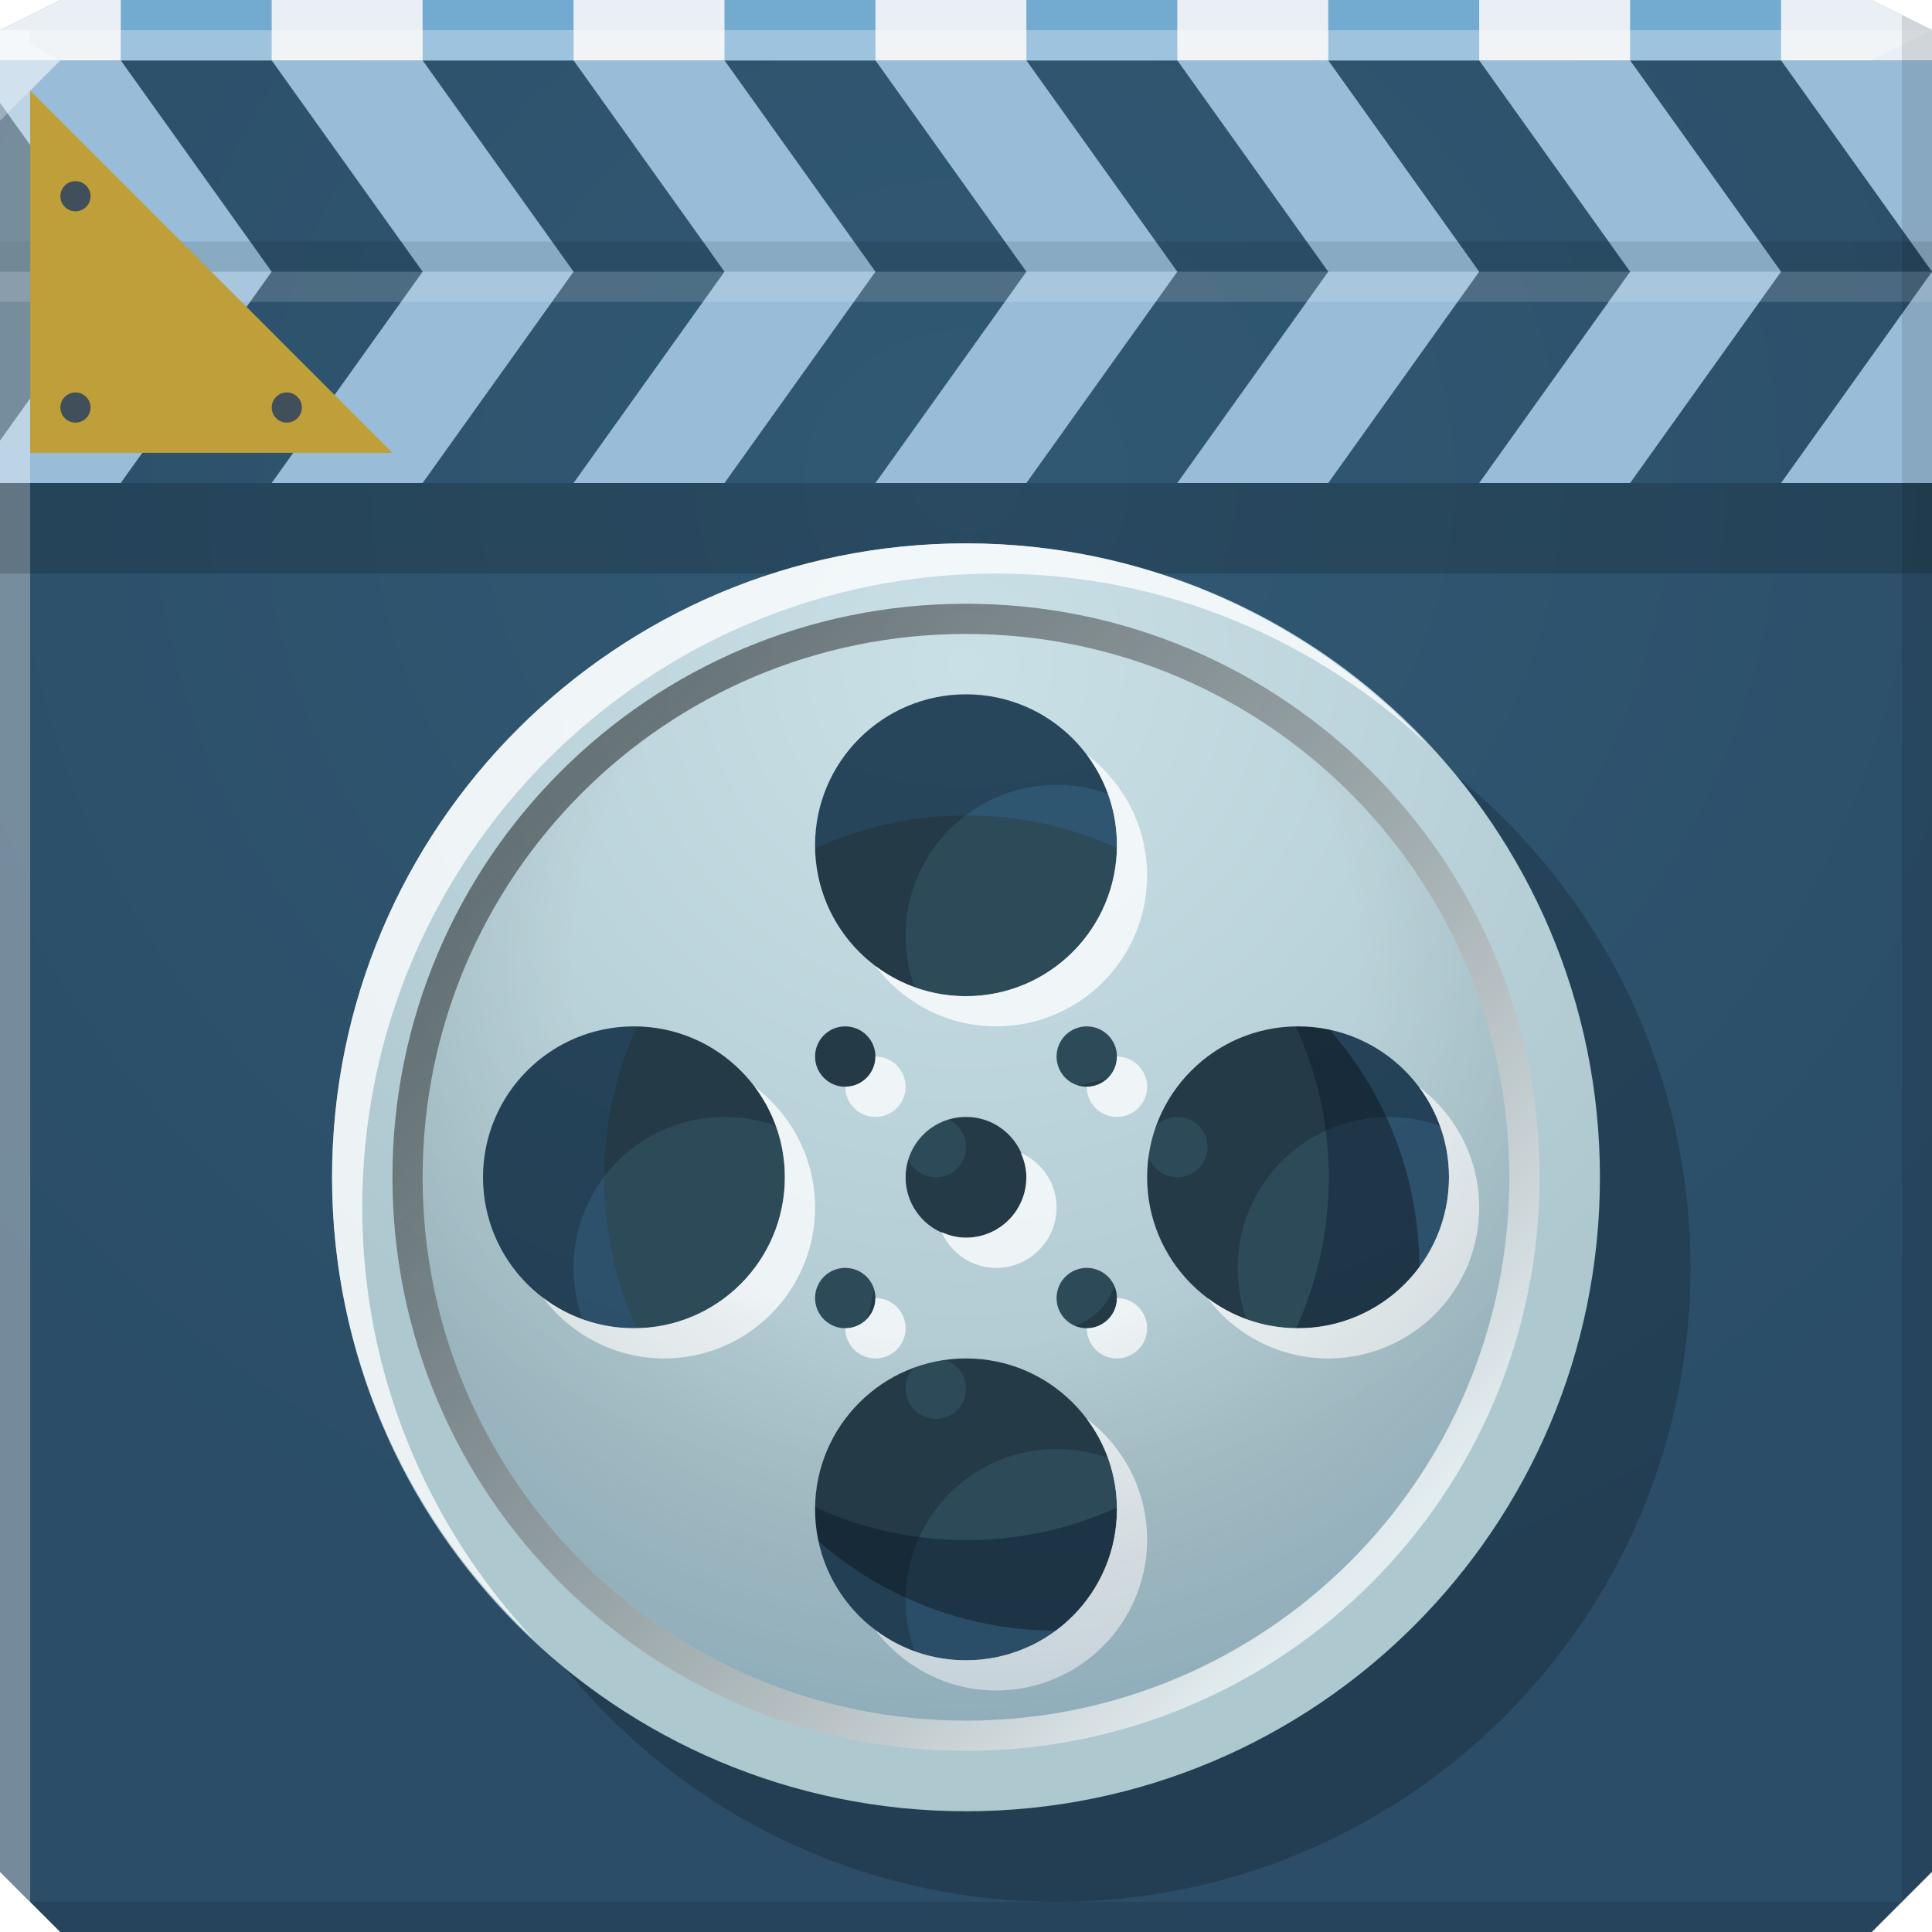 <?xml version="1.0" encoding="UTF-8" standalone="no"?>
<!-- Created with Inkscape (http://www.inkscape.org/) -->

<svg
   xmlns:dc="http://purl.org/dc/elements/1.1/"
   xmlns:cc="http://creativecommons.org/ns#"
   xmlns:rdf="http://www.w3.org/1999/02/22-rdf-syntax-ns#"
   xmlns:svg="http://www.w3.org/2000/svg"
   xmlns="http://www.w3.org/2000/svg"
   xmlns:xlink="http://www.w3.org/1999/xlink"
   xmlns:sodipodi="http://sodipodi.sourceforge.net/DTD/sodipodi-0.dtd"
   xmlns:inkscape="http://www.inkscape.org/namespaces/inkscape"
   width="64"
   height="64"
   id="svg13094"
   version="1.1"
   inkscape:version="0.48.3.1 r9886"
   sodipodi:docname="video-editor.svg">
  <sodipodi:namedview
     id="base"
     pagecolor="#ffffff"
     bordercolor="#666666"
     borderopacity="1.0"
     inkscape:pageopacity="0"
     inkscape:pageshadow="2"
     inkscape:zoom="11.313709"
     inkscape:cx="26.708913"
     inkscape:cy="31.900692"
     inkscape:document-units="px"
     inkscape:current-layer="svg13094"
     showgrid="true"
     inkscape:snap-bbox="true"
     inkscape:bbox-paths="true"
     inkscape:bbox-nodes="true"
     inkscape:snap-bbox-edge-midpoints="true"
     inkscape:snap-bbox-midpoints="true"
     inkscape:object-paths="true"
     inkscape:snap-intersection-paths="true"
     inkscape:object-nodes="true"
     inkscape:snap-smooth-nodes="true"
     inkscape:snap-midpoints="true"
     inkscape:snap-object-midpoints="true"
     inkscape:snap-center="true"
     showguides="true"
     inkscape:guide-bbox="true"
     inkscape:window-width="1920"
     inkscape:window-height="1023"
     inkscape:window-x="-10"
     inkscape:window-y="35"
     inkscape:window-maximized="1"
     inkscape:snap-global="false"
     fit-margin-top="0"
     fit-margin-left="0"
     fit-margin-right="0"
     fit-margin-bottom="0"
     showborder="true"
     inkscape:showpageshadow="false"
     inkscape:snap-page="true">
    <inkscape:grid
       type="xygrid"
       id="grid3075"
       empspacing="5"
       visible="true"
       enabled="true"
       snapvisiblegridlinesonly="true"
       originx="0px"
       originy="18px" />
  </sodipodi:namedview>
  <defs
     id="defs13096">
    <linearGradient
       id="linearGradient7549">
      <stop
         style="stop-color:#cae0e7;stop-opacity:1;"
         offset="0"
         id="stop7551" />
      <stop
         style="stop-color:#aec8cf;stop-opacity:1;"
         offset="1"
         id="stop7553" />
    </linearGradient>
    <linearGradient
       id="linearGradient7433">
      <stop
         style="stop-color:#000000;stop-opacity:0"
         offset="0"
         id="stop7435" />
      <stop
         id="stop7547"
         offset="0.5"
         style="stop-color:#000000;stop-opacity:0;" />
      <stop
         style="stop-color:#00325c;stop-opacity:0.173;"
         offset="1"
         id="stop7437" />
    </linearGradient>
    <linearGradient
       id="linearGradient7423">
      <stop
         style="stop-color:#ffffff;stop-opacity:0.656;"
         offset="0"
         id="stop7425" />
      <stop
         style="stop-color:#000000;stop-opacity:0.459;"
         offset="1"
         id="stop7427" />
    </linearGradient>
    <linearGradient
       id="linearGradient7365">
      <stop
         id="stop7367"
         offset="0"
         style="stop-color:#ffffff;stop-opacity:0.087" />
      <stop
         id="stop7369"
         offset="1"
         style="stop-color:#ffffff;stop-opacity:0;" />
    </linearGradient>
    <linearGradient
       id="linearGradient6031">
      <stop
         style="stop-color:#ff0000;stop-opacity:0.023;"
         offset="0"
         id="stop6033" />
      <stop
         style="stop-color:#ff0000;stop-opacity:0;"
         offset="1"
         id="stop6035" />
    </linearGradient>
    <linearGradient
       id="linearGradient5913">
      <stop
         style="stop-color:#42ff16;stop-opacity:0.393;"
         offset="0"
         id="stop5915" />
      <stop
         style="stop-color:#00f700;stop-opacity:0;"
         offset="1"
         id="stop5917" />
    </linearGradient>
    <linearGradient
       id="linearGradient5639">
      <stop
         style="stop-color:#ffda00;stop-opacity:0.597;"
         offset="0"
         id="stop5641" />
      <stop
         style="stop-color:#c121ff;stop-opacity:0;"
         offset="1"
         id="stop5643" />
    </linearGradient>
    <linearGradient
       id="linearGradient5315">
      <stop
         style="stop-color:#9f00ff;stop-opacity:0.255;"
         offset="0"
         id="stop5317" />
      <stop
         style="stop-color:#9f00ff;stop-opacity:0;"
         offset="1"
         id="stop5319" />
    </linearGradient>
    <linearGradient
       id="linearGradient4867">
      <stop
         style="stop-color:#14daff;stop-opacity:0.607;"
         offset="0"
         id="stop4869" />
      <stop
         style="stop-color:#0bd9ff;stop-opacity:0;"
         offset="1"
         id="stop4871" />
    </linearGradient>
    <linearGradient
       id="linearGradient4563">
      <stop
         style="stop-color:#81d832;stop-opacity:0.381;"
         offset="0"
         id="stop4565" />
      <stop
         style="stop-color:#688b49;stop-opacity:0;"
         offset="1"
         id="stop4567" />
    </linearGradient>
    <linearGradient
       id="linearGradient4090">
      <stop
         id="stop4092"
         style="stop-color:#406a88;stop-opacity:1;"
         offset="0" />
      <stop
         id="stop4094"
         style="stop-color:#335469;stop-opacity:1;"
         offset="1" />
    </linearGradient>
    <linearGradient
       id="linearGradient4048">
      <stop
         style="stop-color:#ffffff;stop-opacity:0.16;"
         offset="0"
         id="stop4050" />
      <stop
         style="stop-color:#ffffff;stop-opacity:0;"
         offset="1"
         id="stop4052" />
    </linearGradient>
    <linearGradient
       id="linearGradient4158">
      <stop
         offset="0"
         style="stop-color:#315974;stop-opacity:1;"
         id="stop4160" />
      <stop
         offset="1"
         style="stop-color:#2b4d67;stop-opacity:1;"
         id="stop4162" />
    </linearGradient>
    <radialGradient
       inkscape:collect="always"
       xlink:href="#linearGradient7365"
       id="radialGradient4060"
       gradientUnits="userSpaceOnUse"
       gradientTransform="matrix(0,1.001,-1.001,0,38.068,-12.209)"
       cx="31.381"
       cy="5.847"
       fx="31.381"
       fy="5.847"
       r="44.779" />
    <radialGradient
       inkscape:collect="always"
       xlink:href="#linearGradient4158"
       id="radialGradient4088"
       gradientUnits="userSpaceOnUse"
       gradientTransform="matrix(1.346,0,0,1.261,-11.057,-26.187)"
       cx="32"
       cy="33.443"
       fx="32"
       fy="33.443"
       r="32" />
    <radialGradient
       inkscape:collect="always"
       xlink:href="#linearGradient4090"
       id="radialGradient3029"
       gradientUnits="userSpaceOnUse"
       gradientTransform="matrix(1.346,0,0,1.261,-11.057,-26.187)"
       cx="32"
       cy="35.822"
       fx="32"
       fy="35.822"
       r="32" />
    <radialGradient
       inkscape:collect="always"
       xlink:href="#linearGradient6031"
       id="radialGradient6511"
       gradientUnits="userSpaceOnUse"
       gradientTransform="matrix(1.449,-1.9126236e-8,0,1.42,11.354,-16.7)"
       cx="-25.399"
       cy="39.294"
       fx="-25.399"
       fy="39.294"
       r="10" />
    <radialGradient
       inkscape:collect="always"
       xlink:href="#linearGradient4563"
       id="radialGradient7055"
       gradientUnits="userSpaceOnUse"
       gradientTransform="matrix(1.581,0,0,1.318,-6.538,-16.402)"
       cx="-18"
       cy="59.5"
       fx="-18"
       fy="59.5"
       r="10" />
    <radialGradient
       inkscape:collect="always"
       xlink:href="#linearGradient4867"
       id="radialGradient7199"
       gradientUnits="userSpaceOnUse"
       gradientTransform="matrix(1.46,0,0,1.575,10.668,-33.842)"
       cx="-22.96"
       cy="61.994"
       fx="-22.96"
       fy="61.994"
       r="10" />
    <radialGradient
       inkscape:collect="always"
       xlink:href="#linearGradient4048"
       id="radialGradient7359"
       gradientUnits="userSpaceOnUse"
       gradientTransform="matrix(1.46,0,0,1.575,61.049,-25.799)"
       cx="-16.483"
       cy="65.865"
       fx="-16.483"
       fy="65.865"
       r="10" />
    <radialGradient
       inkscape:collect="always"
       xlink:href="#linearGradient4090"
       id="radialGradient7363"
       gradientUnits="userSpaceOnUse"
       gradientTransform="matrix(1.46,0,0,1.575,37.361,-25.799)"
       cx="-16.483"
       cy="65.865"
       fx="-16.483"
       fy="65.865"
       r="10" />
    <radialGradient
       inkscape:collect="always"
       xlink:href="#linearGradient7549"
       id="radialGradient7555"
       cx="32"
       cy="23"
       fx="32"
       fy="23"
       r="21"
       gradientUnits="userSpaceOnUse"
       gradientTransform="matrix(1.333,0,0,1.333,-10.667,-7.667)" />
    <radialGradient
       inkscape:collect="always"
       xlink:href="#linearGradient7433"
       id="radialGradient7557"
       gradientUnits="userSpaceOnUse"
       gradientTransform="matrix(-1.3201035e-6,3.262,-3.392,-1.3729076e-6,133.826,-68.109)"
       cx="31"
       cy="30.019"
       fx="31"
       fy="30.019"
       r="7.665" />
    <radialGradient
       inkscape:collect="always"
       xlink:href="#linearGradient7433"
       id="radialGradient7559"
       gradientUnits="userSpaceOnUse"
       gradientTransform="matrix(-1.3201035e-6,3.262,-3.392,-1.3729076e-6,133.826,-68.109)"
       cx="31"
       cy="30.019"
       fx="31"
       fy="30.019"
       r="7.665" />
    <linearGradient
       inkscape:collect="always"
       xlink:href="#linearGradient7423"
       id="linearGradient7561"
       gradientUnits="userSpaceOnUse"
       x1="45"
       y1="53"
       x2="19"
       y2="27" />
    <radialGradient
       inkscape:collect="always"
       xlink:href="#linearGradient5315"
       id="radialGradient3113"
       gradientUnits="userSpaceOnUse"
       gradientTransform="matrix(1.442,0,0,1.362,8.963,-24.677)"
       cx="-22.165"
       cy="61.429"
       fx="-22.165"
       fy="61.429"
       r="10" />
    <radialGradient
       inkscape:collect="always"
       xlink:href="#linearGradient5639"
       id="radialGradient6493"
       gradientUnits="userSpaceOnUse"
       gradientTransform="matrix(1.3,0,0,1.449,7.868,-22.126)"
       cx="-26.148"
       cy="40.278"
       fx="-26.148"
       fy="40.278"
       r="10" />
    <radialGradient
       inkscape:collect="always"
       xlink:href="#linearGradient5913"
       id="radialGradient7600"
       gradientUnits="userSpaceOnUse"
       gradientTransform="matrix(1.389,0,0,1.293,11.208,-11.704)"
       cx="-29.623"
       cy="44.481"
       fx="-29.623"
       fy="44.481"
       r="10" />
    <linearGradient
       id="linearGradient4090-5">
      <stop
         id="stop4092-8"
         style="stop-color:#2c6d9c;stop-opacity:1;"
         offset="0" />
      <stop
         id="stop4094-1"
         style="stop-color:#275775;stop-opacity:1;"
         offset="1" />
    </linearGradient>
    <radialGradient
       inkscape:collect="always"
       xlink:href="#linearGradient7365-1"
       id="radialGradient4060-9"
       gradientUnits="userSpaceOnUse"
       gradientTransform="matrix(0,1.001,-1.001,0,38.068,-12.209)"
       cx="31.381"
       cy="5.847"
       fx="31.381"
       fy="5.847"
       r="44.779" />
    <linearGradient
       id="linearGradient7365-1">
      <stop
         id="stop7367-3"
         offset="0"
         style="stop-color:#ffffff;stop-opacity:0.127;" />
      <stop
         id="stop7369-6"
         offset="1"
         style="stop-color:#ffffff;stop-opacity:0;" />
    </linearGradient>
    <radialGradient
       r="32"
       fy="35.822"
       fx="32"
       cy="35.822"
       cx="32"
       gradientTransform="matrix(1.346,0,0,1.261,-11.057,-26.187)"
       gradientUnits="userSpaceOnUse"
       id="radialGradient3877"
       xlink:href="#linearGradient4090-5"
       inkscape:collect="always" />
  </defs>
  <path
     id="path3027"
     d="m 0,16 0,18 0,28 2,2 30,0 30,0 2,-2 0,-28 0,-18 -32,0 z"
     style="color:#000000;fill:url(#radialGradient3877);fill-opacity:1;fill-rule:nonzero;stroke:none;stroke-width:2.286;marker:none;visibility:visible;display:inline;overflow:visible;enable-background:accumulate"
     inkscape:connector-curvature="0"
     sodipodi:nodetypes="ccccccccccc" />
  <path
     style="color:#000000;fill:url(#radialGradient4060-9);fill-opacity:1;fill-rule:nonzero;stroke:none;stroke-width:1;marker:none;visibility:visible;display:inline;overflow:visible;enable-background:accumulate"
     d="M 0,16 0,21.562 32,19 18.125,16 z m 32,3 6.438,-3 -12.875,0 z m 0,0 32,2.562 L 64,16 45.875,16 z m 0,0 32,29.594 0,-17.156 z M 32,19 45.844,64 64,64 64,58.469 z m 0,0 -6.438,45 12.875,0 z M 32,19 0,58.469 0,64 18.156,64 z m 0,0 -32,12.438 0,17.156 z"
     id="path3057"
     inkscape:connector-curvature="0"
     sodipodi:nodetypes="cccccccccccccccccccccccccccccccccccc" />
  <path
     sodipodi:nodetypes="ccccccccccc"
     inkscape:connector-curvature="0"
     style="color:#000000;fill:url(#radialGradient4088);fill-opacity:1;fill-rule:nonzero;stroke:none;stroke-width:2.286;marker:none;visibility:visible;display:inline;overflow:visible;enable-background:accumulate"
     d="m 0,2 0,32 0,28 2,2 30,0 30,0 2,-2 0,-28 0,-32 -32,0 z"
     id="path4086" />
  <path
     sodipodi:nodetypes="ccccccccccc"
     inkscape:connector-curvature="0"
     style="color:#000000;fill:url(#radialGradient6511);fill-opacity:1;fill-rule:nonzero;stroke:none;stroke-width:2.286;marker:none;visibility:visible;display:inline;overflow:visible;enable-background:accumulate"
     d="m -45,27 0,5.625 0,8.75 0.625,0.625 9.375,0 9.375,0 0.625,-0.625 0,-8.75 0,-5.625 -10,0 z"
     id="path3017" />
  <path
     id="path6161"
     d="M 2,0 0,1 0,2 32,2 64,2 64,1 62,0 32,0 z"
     style="color:#000000;fill:#73aad0;fill-opacity:1;fill-rule:nonzero;stroke:none;stroke-width:2.286;marker:none;visibility:visible;display:inline;overflow:visible;enable-background:accumulate"
     inkscape:connector-curvature="0"
     sodipodi:nodetypes="ccccccccc" />
  <path
     d="M 64,4 62,2 64,1 z"
     id="path3028"
     style="fill:#1f0700;fill-opacity:0.138"
     inkscape:connector-curvature="0"
     sodipodi:nodetypes="cccc" />
  <g
     id="g3043"
     inkscape:export-filename="folder.png"
     inkscape:export-xdpi="90"
     inkscape:export-ydpi="90"
     transform="translate(-0.625,0.082)" />
  <g
     id="scalable"
     transform="matrix(1.039,0,0,1.039,1214.722,1878.812)"
     inkscape:label="#g3701"
     style="fill:#ffffff" />
  <path
     inkscape:connector-curvature="0"
     id="path5599"
     d="m 32,0 0,4 0,30 32,0 L 64,4 64,1 62,0 32,0 z m 0,34 -32,0 0,28 2,2 30,0 0,-30 z"
     style="color:#000000;fill:url(#linearGradient5601);fill-opacity:1;fill-rule:nonzero;stroke:none;marker:none;visibility:visible;display:inline;overflow:visible;enable-background:accumulate" />
  <path
     style="color:#000000;fill:#99bdd9;fill-opacity:1;fill-rule:nonzero;stroke:none;stroke-width:1;marker:none;visibility:visible;display:inline;overflow:visible;enable-background:accumulate"
     d="M 0 2 L 0 3.406 L 4 9 L 0 14.594 L 0 16 L 4 16 L 9 9 L 4 2 L 0 2 z M 9 2 L 14 9 L 9 16 L 14 16 L 19 9 L 14 2 L 9 2 z M 19 2 L 24 9 L 19 16 L 24 16 L 29 9 L 24 2 L 19 2 z M 29 2 L 34 9 L 29 16 L 34 16 L 39 9 L 34 2 L 29 2 z M 39 2 L 44 9 L 39 16 L 44 16 L 49 9 L 44 2 L 39 2 z M 49 2 L 54 9 L 49 16 L 54 16 L 59 9 L 54 2 L 49 2 z M 59 2 L 64 9 L 64 2 L 59 2 z M 64 9 L 59 16 L 64 16 L 64 9 z "
     id="path3915" />
  <path
     style="color:#000000;fill:#e9eff4;fill-opacity:1;fill-rule:nonzero;stroke:none;stroke-width:1;marker:none;visibility:visible;display:inline;overflow:visible;enable-background:accumulate"
     d="M 2 0 L 0 1 L 0 2 L 4 2 L 4 0 L 2 0 z M 9 0 L 9 2 L 14 2 L 14 0 L 9 0 z M 19 0 L 19 2 L 24 2 L 24 0 L 19 0 z M 29 0 L 29 2 L 32 2 L 34 2 L 34 0 L 32 0 L 29 0 z M 39 0 L 39 2 L 44 2 L 44 0 L 39 0 z M 49 0 L 49 2 L 54 2 L 54 0 L 49 0 z M 59 0 L 59 2 L 64 2 L 64 1 L 62 0 L 59 0 z "
     id="rect3921" />
  <path
     sodipodi:nodetypes="cccccccc"
     inkscape:connector-curvature="0"
     id="path3951"
     d="M 0,8 0,9 2,9 32,9 64,9 64,8 32,8 z"
     style="fill:#000000;fill-opacity:0.103;fill-rule:nonzero" />
  <path
     style="fill:#ffffff;fill-opacity:0.145;fill-rule:nonzero;color:#000000;stroke:none;stroke-width:1;marker:none;visibility:visible;display:inline;overflow:visible;enable-background:accumulate;stroke-linecap:butt;stroke-linejoin:miter;stroke-miterlimit:4;stroke-opacity:1;stroke-dasharray:none;stroke-dashoffset:0"
     d="m 0,10 0,-1 2,0 30,0 32,0 0,1 -32,0 z"
     id="path4298"
     inkscape:connector-curvature="0"
     sodipodi:nodetypes="cccccccc" />
  <path
     style="fill:#ffffff;fill-opacity:0.351;fill-rule:nonzero"
     d="M 0,1 0,34 0,62 1,63 1,34 1,3 2,2 1,1.469 1,1 z"
     id="path3864"
     inkscape:connector-curvature="0"
     sodipodi:nodetypes="cccccccccc" />
  <path
     sodipodi:nodetypes="cccccccc"
     inkscape:connector-curvature="0"
     id="path3949"
     d="M 0,1 0,4 2,2 32,2 62,2 64,1 32,1 z"
     style="fill:#ffffff;fill-opacity:0.299;fill-rule:nonzero" />
  <path
     style="fill:#000000;fill-opacity:0.111;fill-rule:nonzero"
     d="M 63,0.5 63,34 63,63 64,62 64,34 64,1 63,0.5 z m 0,62.5 -31,0 -31,0 1,1 30,0 30,0 1,-1 z"
     id="path4366"
     inkscape:connector-curvature="0" />
  <path
     id="path3045"
     d="m -45,44 0,5.625 0,8.75 0.625,0.625 9.375,0 9.375,0 0.625,-0.625 0,-8.75 0,-5.625 -10,0 z"
     style="color:#000000;fill:url(#radialGradient7600);fill-opacity:1;fill-rule:nonzero;stroke:none;stroke-width:2.286;marker:none;visibility:visible;display:inline;overflow:visible;enable-background:accumulate"
     inkscape:connector-curvature="0"
     sodipodi:nodetypes="ccccccccccc" />
  <path
     sodipodi:nodetypes="ccccccccccc"
     inkscape:connector-curvature="0"
     style="color:#000000;fill:url(#radialGradient7055);fill-opacity:1;fill-rule:nonzero;stroke:none;stroke-width:2.286;marker:none;visibility:visible;display:inline;overflow:visible;enable-background:accumulate"
     d="m -45,62 0,5.625 0,8.75 0.625,0.625 9.375,0 9.375,0 0.625,-0.625 0,-8.75 0,-5.625 -10,0 z"
     id="path4557" />
  <path
     id="path4765"
     d="m -24,62 0,5.625 0,8.75 L -23.375,77 -14,77 -4.625,77 -4,76.375 -4,67.625 -4,62 -14,62 z"
     style="color:#000000;fill:url(#radialGradient7199);fill-opacity:1;fill-rule:nonzero;stroke:none;stroke-width:2.286;marker:none;visibility:visible;display:inline;overflow:visible;enable-background:accumulate"
     inkscape:connector-curvature="0"
     sodipodi:nodetypes="ccccccccccc" />
  <path
     sodipodi:nodetypes="ccccccccccc"
     inkscape:connector-curvature="0"
     style="color:#000000;fill:url(#radialGradient3113);fill-opacity:1;fill-rule:nonzero;stroke:none;stroke-width:2.286;marker:none;visibility:visible;display:inline;overflow:visible;enable-background:accumulate"
     d="m -24,44.499 0,5.625 0,8.75 0.625,0.625 9.375,0 9.375,0 0.625,-0.625 0,-8.75 0,-5.625 -10,0 z"
     id="path5309" />
  <path
     id="path5633"
     d="m -24,26.556 0,5.625 0,8.75 0.625,0.625 9.375,0 9.375,0 0.625,-0.625 0,-8.75 0,-5.625 -10,0 z"
     style="color:#000000;fill:url(#radialGradient6493);fill-opacity:1;fill-rule:nonzero;stroke:none;stroke-width:2.286;marker:none;visibility:visible;display:inline;overflow:visible;enable-background:accumulate"
     inkscape:connector-curvature="0"
     sodipodi:nodetypes="ccccccccccc" />
  <g
     id="g7371">
    <use
       height="64"
       width="64"
       transform="matrix(3.2,0,0,3.2,144,-70.4)"
       id="use3043"
       xlink:href="#path3017"
       y="0"
       x="0" />
    <use
       height="64"
       width="64"
       transform="matrix(3.2,0,0,3.2,144,-124.8)"
       id="use3049"
       xlink:href="#path3045"
       y="0"
       x="0" />
    <use
       height="64"
       width="64"
       transform="matrix(3.2,0,0,3.2,144,-182.4)"
       id="use4561"
       xlink:href="#path4557"
       y="0"
       x="0" />
    <use
       height="64"
       width="64"
       transform="matrix(3.2,0,0,3.2,76.8,-182.4)"
       id="use4781"
       xlink:href="#path4765"
       y="0"
       x="0" />
    <use
       height="64"
       width="64"
       transform="matrix(3.2,0,0,3.2,76.8,-126.397)"
       id="use5313"
       xlink:href="#path5309"
       y="0"
       x="0" />
    <use
       height="64"
       width="64"
       transform="matrix(3.2,0,0,3.2,76.8,-68.98)"
       id="use5637"
       xlink:href="#path5633"
       y="0"
       x="0" />
  </g>
  <path
     id="path7361"
     d="m 2.693,70.043 0,5.625 0,8.75 0.625,0.625 9.375,0 9.375,0 0.625,-0.625 0,-8.75 0,-5.625 -10,0 z"
     style="color:#000000;fill:url(#radialGradient7363);fill-opacity:1;fill-rule:nonzero;stroke:none;stroke-width:2.286;marker:none;visibility:visible;display:inline;overflow:visible;enable-background:accumulate"
     inkscape:connector-curvature="0"
     sodipodi:nodetypes="ccccccccccc" />
  <path
     sodipodi:nodetypes="ccccccccccc"
     inkscape:connector-curvature="0"
     style="color:#000000;fill:url(#radialGradient7359);fill-opacity:1;fill-rule:nonzero;stroke:none;stroke-width:2.286;marker:none;visibility:visible;display:inline;overflow:visible;enable-background:accumulate"
     d="m 26.381,70.043 0,5.625 0,8.75 0.625,0.625 9.375,0 9.375,0 0.625,-0.625 0,-8.75 0,-5.625 -10,0 z"
     id="path7357" />
  <path
     id="path3398"
     d="m 0,16 0,3 64,0 0,-3 -32,0 z"
     style="color:#000000;fill:#000000;fill-opacity:0.171;fill-rule:nonzero;stroke:none;stroke-width:2.286;marker:none;visibility:visible;display:inline;overflow:visible;enable-background:accumulate"
     inkscape:connector-curvature="0"
     sodipodi:nodetypes="cccccc" />
  <g
     id="g7443"
     transform="translate(0,-1)">
    <path
       transform="matrix(1.566,0,0,1.566,-13.532,-8.663)"
       d="m 38.665,33 c 0,4.233 -3.432,7.665 -7.665,7.665 -4.233,0 -7.665,-3.432 -7.665,-7.665 0,-4.233 3.432,-7.665 7.665,-7.665 4.233,0 7.665,3.432 7.665,7.665 z"
       sodipodi:ry="7.6649952"
       sodipodi:rx="7.6649952"
       sodipodi:cy="33"
       sodipodi:cx="31"
       id="path7455"
       style="color:#000000;fill:#000000;fill-opacity:0.338;fill-rule:nonzero;stroke:none;stroke-width:1.277;marker:none;visibility:visible;display:inline;overflow:visible;enable-background:accumulate"
       sodipodi:type="arc" />
    <path
       sodipodi:type="arc"
       style="color:#000000;fill:#2d4a58;fill-opacity:1;fill-rule:nonzero;stroke:none;stroke-width:2;marker:none;visibility:visible;display:inline;overflow:visible;enable-background:accumulate"
       id="path3088"
       sodipodi:cx="31"
       sodipodi:cy="33"
       sodipodi:rx="7.6649952"
       sodipodi:ry="7.6649952"
       d="m 38.665,33 c 0,4.233 -3.432,7.665 -7.665,7.665 -4.233,0 -7.665,-3.432 -7.665,-7.665 0,-4.233 3.432,-7.665 7.665,-7.665 4.233,0 7.665,3.432 7.665,7.665 z"
       transform="matrix(1.566,0,0,1.566,-16.532,-11.663)" />
    <path
       style="color:#000000;fill:#000000;fill-opacity:0.196;fill-rule:nonzero;stroke:none;stroke-width:2;marker:none;visibility:visible;display:inline;overflow:visible;enable-background:accumulate"
       d="M 35,22 C 23.402,22 14,31.402 14,43 14,54.598 23.402,64 35,64 46.598,64 56,54.598 56,43 56,31.402 46.598,22 35,22 z m 0,5 c 2.761,0 5,2.239 5,5 0,2.761 -2.239,5 -5,5 -2.761,0 -5,-2.239 -5,-5 0,-2.761 2.239,-5 5,-5 z M 24,38 c 2.761,0 5,2.239 5,5 0,2.761 -2.239,5 -5,5 -2.761,0 -5,-2.239 -5,-5 0,-2.761 2.239,-5 5,-5 z m 7,0 c 0.552,0 1,0.448 1,1 0,0.552 -0.448,1 -1,1 -0.552,0 -1,-0.448 -1,-1 0,-0.552 0.448,-1 1,-1 z m 8,0 c 0.552,0 1,0.448 1,1 0,0.552 -0.448,1 -1,1 -0.552,0 -1,-0.448 -1,-1 0,-0.552 0.448,-1 1,-1 z m 7,0 c 2.761,0 5,2.239 5,5 0,2.761 -2.239,5 -5,5 -2.761,0 -5,-2.239 -5,-5 0,-2.761 2.239,-5 5,-5 z m -11,3 c 1.105,0 2,0.895 2,2 0,1.105 -0.895,2 -2,2 -1.105,0 -2,-0.895 -2,-2 0,-1.105 0.895,-2 2,-2 z m -4,5 c 0.552,0 1,0.448 1,1 0,0.552 -0.448,1 -1,1 -0.552,0 -1,-0.448 -1,-1 0,-0.552 0.448,-1 1,-1 z m 8,0 c 0.552,0 1,0.448 1,1 0,0.552 -0.448,1 -1,1 -0.552,0 -1,-0.448 -1,-1 0,-0.552 0.448,-1 1,-1 z m -4,3 c 2.761,0 5,2.239 5,5 0,2.761 -2.239,5 -5,5 -2.761,0 -5,-2.239 -5,-5 0,-2.761 2.239,-5 5,-5 z"
       id="path7379"
       inkscape:connector-curvature="0" />
    <path
       inkscape:connector-curvature="0"
       style="color:#000000;fill:url(#radialGradient7555);fill-opacity:1;fill-rule:nonzero;stroke:none;stroke-width:2;marker:none;visibility:visible;display:inline;overflow:visible;enable-background:accumulate"
       d="M 32,19 C 20.402,19 11,28.402 11,40 11,51.598 20.402,61 32,61 43.598,61 53,51.598 53,40 53,28.402 43.598,19 32,19 z m 0,5 c 2.761,0 5,2.239 5,5 0,2.761 -2.239,5 -5,5 -2.761,0 -5,-2.239 -5,-5 0,-2.761 2.239,-5 5,-5 z M 21,35 c 2.761,0 5,2.239 5,5 0,2.761 -2.239,5 -5,5 -2.761,0 -5,-2.239 -5,-5 0,-2.761 2.239,-5 5,-5 z m 7,0 c 0.552,0 1,0.448 1,1 0,0.552 -0.448,1 -1,1 -0.552,0 -1,-0.448 -1,-1 0,-0.552 0.448,-1 1,-1 z m 8,0 c 0.552,0 1,0.448 1,1 0,0.552 -0.448,1 -1,1 -0.552,0 -1,-0.448 -1,-1 0,-0.552 0.448,-1 1,-1 z m 7,0 c 2.761,0 5,2.239 5,5 0,2.761 -2.239,5 -5,5 -2.761,0 -5,-2.239 -5,-5 0,-2.761 2.239,-5 5,-5 z m -11,3 c 1.105,0 2,0.895 2,2 0,1.105 -0.895,2 -2,2 -1.105,0 -2,-0.895 -2,-2 0,-1.105 0.895,-2 2,-2 z m -4,5 c 0.552,0 1,0.448 1,1 0,0.552 -0.448,1 -1,1 -0.552,0 -1,-0.448 -1,-1 0,-0.552 0.448,-1 1,-1 z m 8,0 c 0.552,0 1,0.448 1,1 0,0.552 -0.448,1 -1,1 -0.552,0 -1,-0.448 -1,-1 0,-0.552 0.448,-1 1,-1 z m -4,3 c 2.761,0 5,2.239 5,5 0,2.761 -2.239,5 -5,5 -2.761,0 -5,-2.239 -5,-5 0,-2.761 2.239,-5 5,-5 z"
       id="path7542" />
    <path
       style="color:#000000;fill:#ffffff;fill-opacity:0.769;fill-rule:nonzero;stroke:none;stroke-width:2;marker:none;visibility:visible;display:inline;overflow:visible;enable-background:accumulate"
       d="m 32,19 c -11.598,0 -21,9.402 -21,21 0,6.051 2.592,11.48 6.688,15.312 C 14.175,51.559 12,46.547 12,41 12,29.402 21.402,20 33,20 38.547,20 43.559,22.175 47.312,25.688 43.48,21.592 38.051,19 32,19 z m 4,7 c 0.632,0.837 1,1.87 1,3 0,2.761 -2.239,5 -5,5 -1.13,0 -2.163,-0.368 -3,-1 0.913,1.208 2.369,2 4,2 2.761,0 5,-2.239 5,-5 0,-1.631 -0.792,-3.087 -2,-4 z m -7,10 c 0,0.552 -0.448,1 -1,1 0,0.552 0.448,1 1,1 0.552,0 1,-0.448 1,-1 0,-0.552 -0.448,-1 -1,-1 z m 8,0 c 0,0.552 -0.448,1 -1,1 0,0.552 0.448,1 1,1 0.552,0 1,-0.448 1,-1 0,-0.552 -0.448,-1 -1,-1 z m -12,1 c 0.632,0.837 1,1.87 1,3 0,2.761 -2.239,5 -5,5 -1.13,0 -2.163,-0.368 -3,-1 0.913,1.208 2.369,2 4,2 2.761,0 5,-2.239 5,-5 0,-1.631 -0.792,-3.087 -2,-4 z m 22,0 c 0.632,0.837 1,1.87 1,3 0,2.761 -2.239,5 -5,5 -1.13,0 -2.163,-0.368 -3,-1 0.913,1.208 2.369,2 4,2 2.761,0 5,-2.239 5,-5 0,-1.631 -0.792,-3.087 -2,-4 z M 33.812,39.188 C 33.924,39.437 34,39.709 34,40 c 0,1.105 -0.895,2 -2,2 -0.291,0 -0.563,-0.076 -0.812,-0.188 C 31.5,42.51 32.187,43 33,43 c 1.105,0 2,-0.895 2,-2 0,-0.813 -0.49,-1.5 -1.188,-1.812 z M 29,44 c 0,0.552 -0.448,1 -1,1 0,0.552 0.448,1 1,1 0.552,0 1,-0.448 1,-1 0,-0.552 -0.448,-1 -1,-1 z m 8,0 c 0,0.552 -0.448,1 -1,1 0,0.552 0.448,1 1,1 0.552,0 1,-0.448 1,-1 0,-0.552 -0.448,-1 -1,-1 z m -1,4 c 0.632,0.837 1,1.87 1,3 0,2.761 -2.239,5 -5,5 -1.13,0 -2.163,-0.368 -3,-1 0.913,1.208 2.369,2 4,2 2.761,0 5,-2.239 5,-5 0,-1.631 -0.792,-3.087 -2,-4 z"
       id="path7540"
       inkscape:connector-curvature="0" />
    <path
       style="color:#000000;fill:url(#radialGradient7557);fill-opacity:1;fill-rule:nonzero;stroke:none;stroke-width:2;marker:none;visibility:visible;display:inline;overflow:visible;enable-background:accumulate"
       d="m 32,22 c -9.941,0 -18,8.059 -18,18 0,9.941 8.059,18 18,18 9.941,0 18,-8.059 18,-18 0,-9.941 -8.059,-18 -18,-18 z m 0,2 c 2.761,0 5,2.239 5,5 0,2.761 -2.239,5 -5,5 -2.761,0 -5,-2.239 -5,-5 0,-2.761 2.239,-5 5,-5 z M 21,35 c 2.761,0 5,2.239 5,5 0,2.761 -2.239,5 -5,5 -2.761,0 -5,-2.239 -5,-5 0,-2.761 2.239,-5 5,-5 z m 7,0 c 0.552,0 1,0.448 1,1 0,0.552 -0.448,1 -1,1 -0.552,0 -1,-0.448 -1,-1 0,-0.552 0.448,-1 1,-1 z m 8,0 c 0.552,0 1,0.448 1,1 0,0.552 -0.448,1 -1,1 -0.552,0 -1,-0.448 -1,-1 0,-0.552 0.448,-1 1,-1 z m 7,0 c 2.761,0 5,2.239 5,5 0,2.761 -2.239,5 -5,5 -2.761,0 -5,-2.239 -5,-5 0,-2.761 2.239,-5 5,-5 z m -11,3 c 1.105,0 2,0.895 2,2 0,1.105 -0.895,2 -2,2 -1.105,0 -2,-0.895 -2,-2 0,-1.105 0.895,-2 2,-2 z m -4,5 c 0.552,0 1,0.448 1,1 0,0.552 -0.448,1 -1,1 -0.552,0 -1,-0.448 -1,-1 0,-0.552 0.448,-1 1,-1 z m 8,0 c 0.552,0 1,0.448 1,1 0,0.552 -0.448,1 -1,1 -0.552,0 -1,-0.448 -1,-1 0,-0.552 0.448,-1 1,-1 z m -4,3 c 2.761,0 5,2.239 5,5 0,2.761 -2.239,5 -5,5 -2.761,0 -5,-2.239 -5,-5 0,-2.761 2.239,-5 5,-5 z"
       id="path7507"
       inkscape:connector-curvature="0" />
    <path
       style="color:#000000;fill:url(#radialGradient7559);fill-opacity:1;fill-rule:nonzero;stroke:none;stroke-width:2;marker:none;visibility:visible;display:inline;overflow:visible;enable-background:accumulate"
       d="m 32,38 c 1.105,0 2,0.895 2,2 0,1.105 -0.895,2 -2,2 -1.105,0 -2,-0.895 -2,-2 0,-1.105 0.895,-2 2,-2 z"
       id="path7495"
       inkscape:connector-curvature="0" />
    <path
       id="path7420"
       d="M 32,21 C 21.507,21 13,29.507 13,40 13,50.493 21.507,59 32,59 42.493,59 51,50.493 51,40 51,29.507 42.493,21 32,21 z m 0,1 c 9.941,0 18,8.059 18,18 0,9.941 -8.059,18 -18,18 -9.941,0 -18,-8.059 -18,-18 0,-9.941 8.059,-18 18,-18 z"
       style="color:#000000;fill:url(#linearGradient7561);fill-opacity:1;fill-rule:nonzero;stroke:none;stroke-width:2;marker:none;visibility:visible;display:inline;overflow:visible;enable-background:accumulate"
       inkscape:connector-curvature="0" />
  </g>
  <g
     id="g3943">
    <path
       sodipodi:nodetypes="cccc"
       inkscape:connector-curvature="0"
       id="rect3934"
       d="M 1,3 13,15 1,15 z"
       style="color:#000000;fill:#bf9f39;fill-opacity:1;fill-rule:nonzero;stroke:none;stroke-width:1;marker:none;visibility:visible;display:inline;overflow:visible;enable-background:accumulate" />
    <path
       transform="translate(1,-1)"
       sodipodi:type="arc"
       style="color:#000000;fill:#414f5a;fill-opacity:1;fill-rule:nonzero;stroke:none;stroke-width:1;marker:none;visibility:visible;display:inline;overflow:visible;enable-background:accumulate"
       id="path3939"
       sodipodi:cx="8.5"
       sodipodi:cy="14.5"
       sodipodi:rx="0.5"
       sodipodi:ry="0.5"
       d="M 9,14.5 C 9,14.776 8.776,15 8.5,15 8.224,15 8,14.776 8,14.5 8,14.224 8.224,14 8.5,14 8.776,14 9,14.224 9,14.5 z" />
    <path
       sodipodi:type="arc"
       style="color:#000000;fill:#414f5a;fill-opacity:1;fill-rule:nonzero;stroke:none;stroke-width:1;marker:none;visibility:visible;display:inline;overflow:visible;enable-background:accumulate"
       id="path3941"
       sodipodi:cx="8.5"
       sodipodi:cy="14.5"
       sodipodi:rx="0.5"
       sodipodi:ry="0.5"
       d="M 9,14.5 C 9,14.776 8.776,15 8.5,15 8.224,15 8,14.776 8,14.5 8,14.224 8.224,14 8.5,14 8.776,14 9,14.224 9,14.5 z"
       transform="translate(-6,-1)" />
    <path
       transform="translate(-6,-8)"
       d="M 9,14.5 C 9,14.776 8.776,15 8.5,15 8.224,15 8,14.776 8,14.5 8,14.224 8.224,14 8.5,14 8.776,14 9,14.224 9,14.5 z"
       sodipodi:ry="0.5"
       sodipodi:rx="0.5"
       sodipodi:cy="14.5"
       sodipodi:cx="8.5"
       id="path3937"
       style="color:#000000;fill:#414f5a;fill-opacity:1;fill-rule:nonzero;stroke:none;stroke-width:1;marker:none;visibility:visible;display:inline;overflow:visible;enable-background:accumulate"
       sodipodi:type="arc" />
  </g>
</svg>

